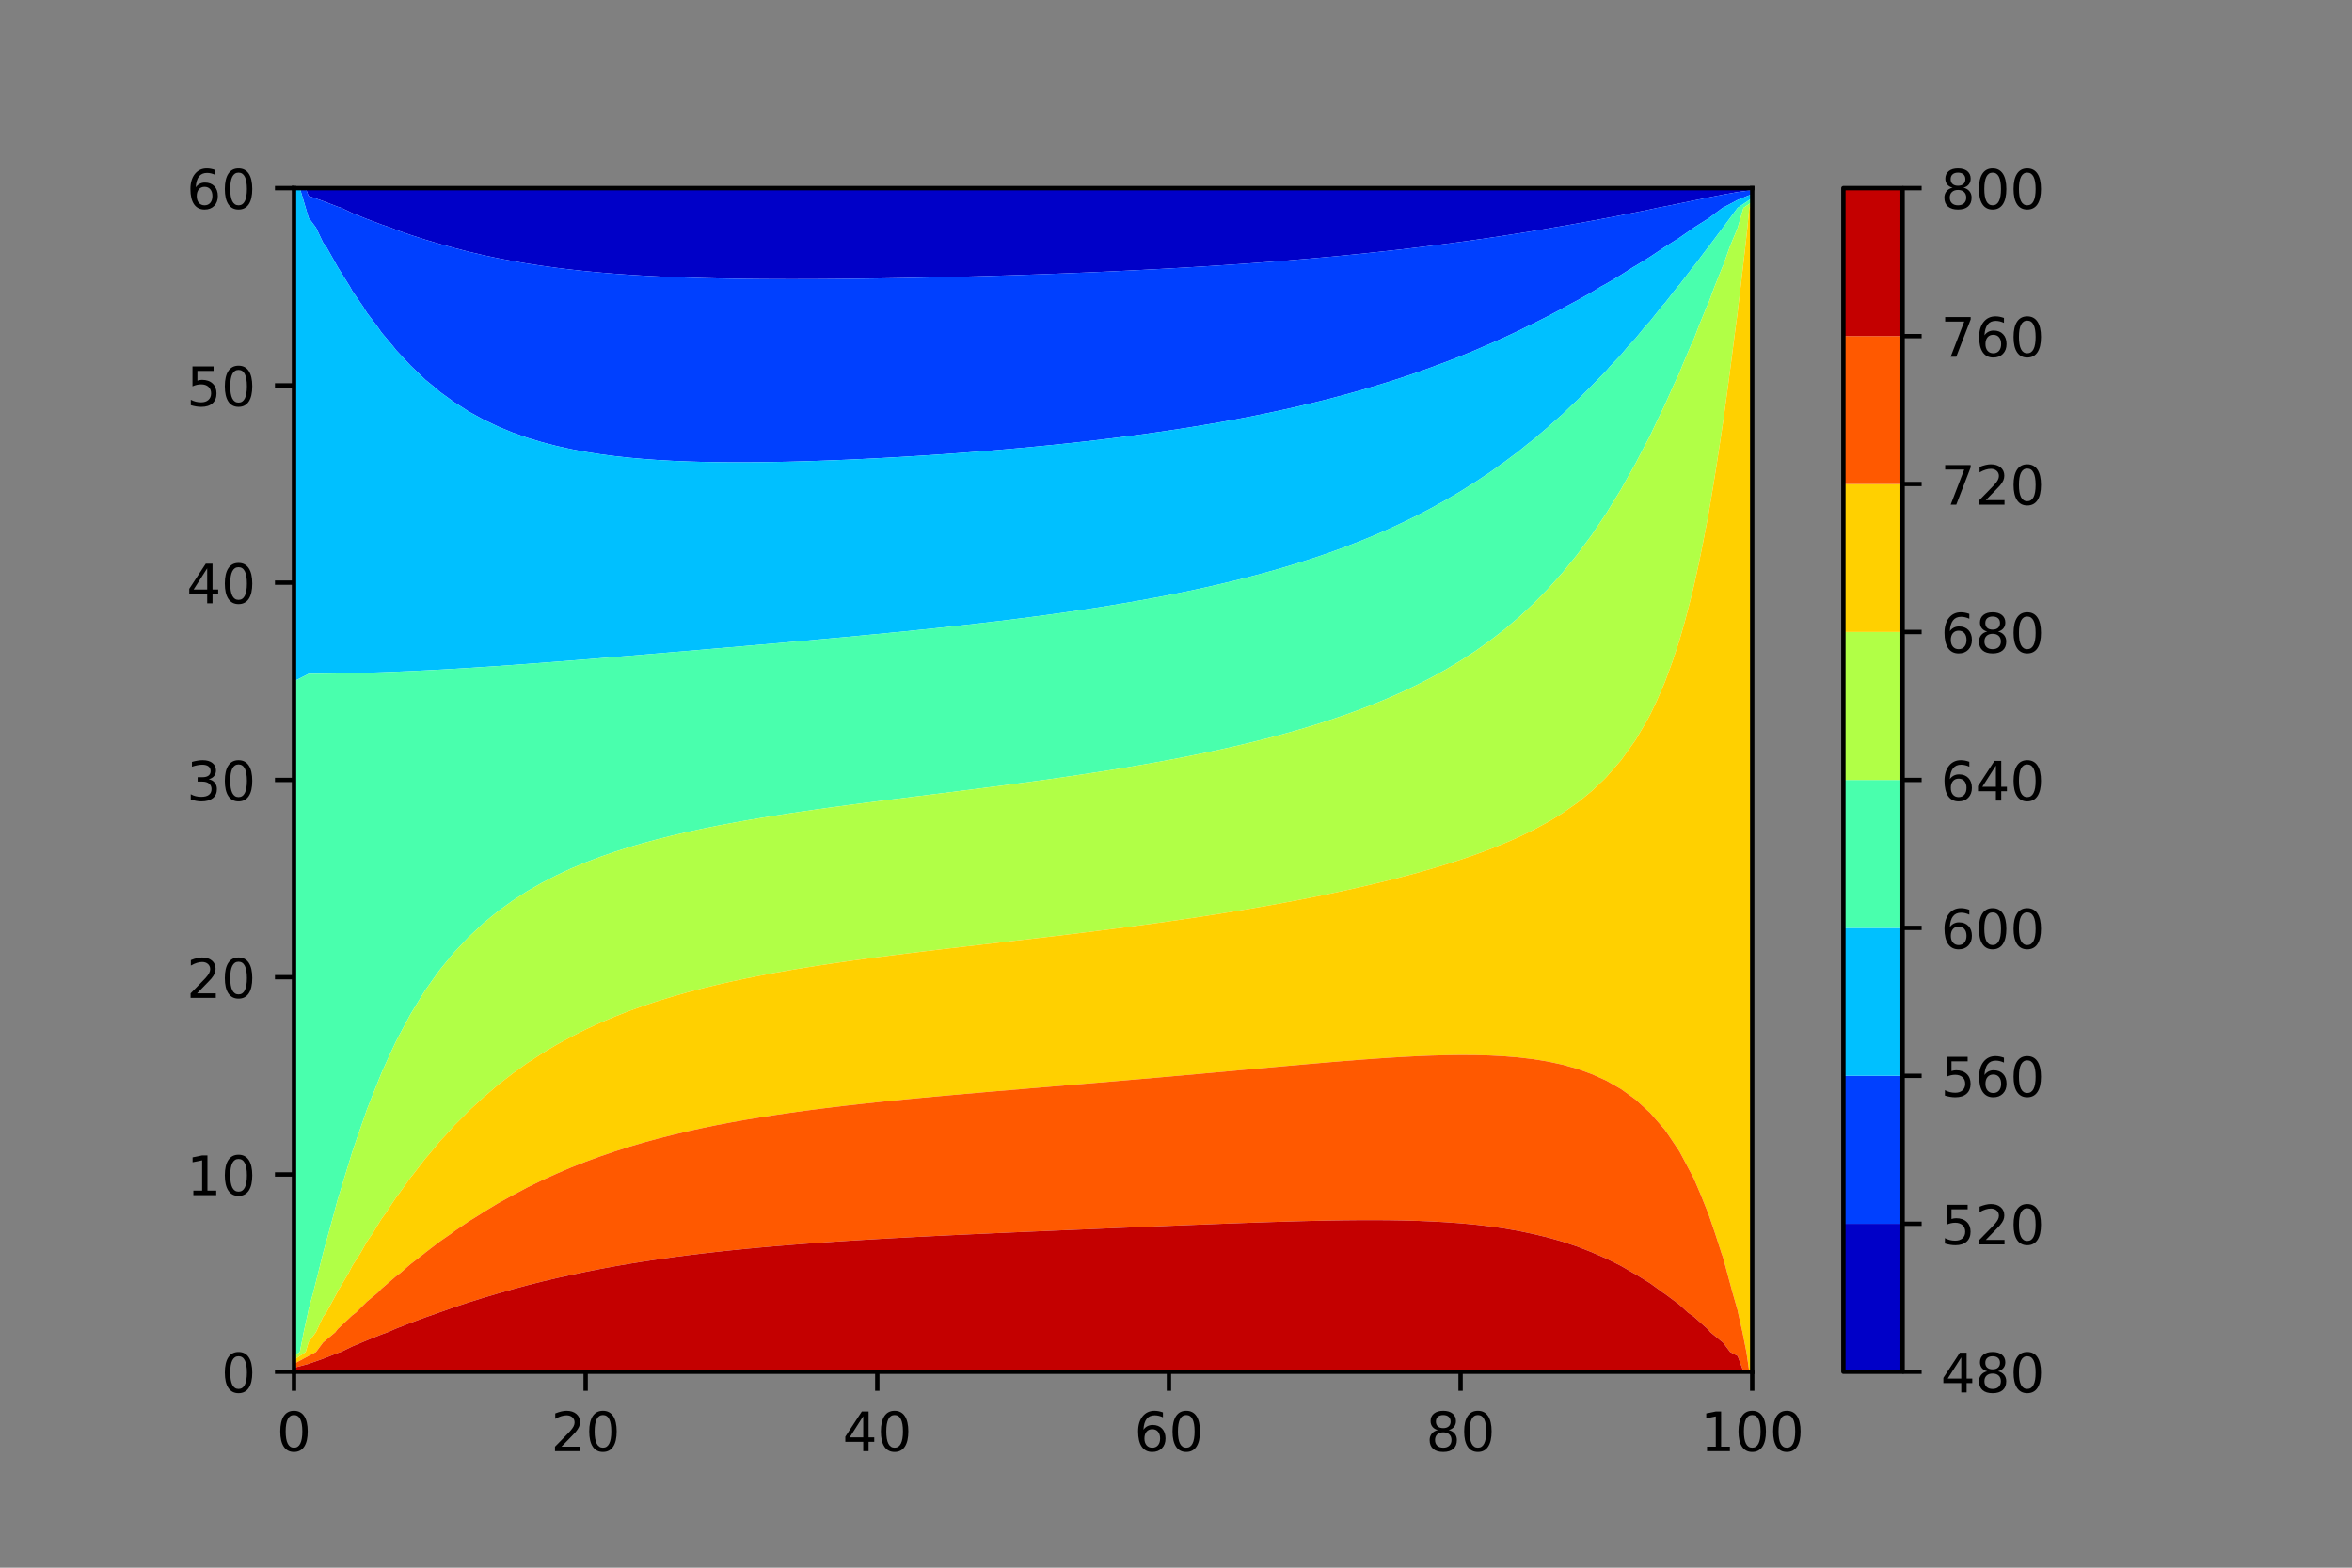 <?xml version="1.0" encoding="utf-8" standalone="no"?>
<!DOCTYPE svg PUBLIC "-//W3C//DTD SVG 1.1//EN"
  "http://www.w3.org/Graphics/SVG/1.1/DTD/svg11.dtd">
<!-- Created with matplotlib (https://matplotlib.org/) -->
<svg height="288pt" version="1.1" viewBox="0 0 432 288" width="432pt" xmlns="http://www.w3.org/2000/svg" xmlns:xlink="http://www.w3.org/1999/xlink">
 <rect x="0" y="0" width="432" height="288" fill="#808080" stroke="none"/>
 <defs>
  <style type="text/css">*{stroke-linecap:butt;stroke-linejoin:round;}</style>
 </defs>
 <g id="figure_1">
  <g id="patch_1">
   <path d="M 0 288 
L 432 288 
L 432 0 
L 0 0 
z
" style="fill:none;"/>
  </g>
  <g id="axes_1">
   <g id="patch_2">
    <path d="M 54 252 
L 321.84 252 
L 321.84 34.56 
L 54 34.56 
z
" style="fill:#ffffff;"/>
   </g>
   <g id="PathCollection_1">
    <path clip-path="url(#pd6672b7cba)" d="M 102.211 49.2 
L 104.89 49.528 
L 107.568 49.817 
L 110.246 50.069 
L 112.925 50.289 
L 115.603 50.48 
L 118.282 50.644 
L 120.96 50.784 
L 123.638 50.902 
L 126.317 51 
L 128.995 51.082 
L 131.674 51.147 
L 134.352 51.197 
L 137.03 51.235 
L 139.709 51.261 
L 142.387 51.277 
L 145.066 51.283 
L 147.744 51.28 
L 150.422 51.269 
L 153.101 51.251 
L 155.779 51.226 
L 158.458 51.194 
L 161.136 51.157 
L 163.814 51.113 
L 166.493 51.065 
L 169.171 51.011 
L 171.85 50.952 
L 174.528 50.889 
L 177.206 50.82 
L 179.885 50.747 
L 182.563 50.669 
L 185.242 50.586 
L 187.92 50.499 
L 190.598 50.406 
L 193.277 50.308 
L 195.955 50.205 
L 198.634 50.097 
L 201.312 49.983 
L 203.99 49.864 
L 206.669 49.738 
L 209.347 49.606 
L 212.026 49.468 
L 214.704 49.323 
L 217.382 49.171 
L 219.307 49.056 
L 220.061 49.012 
L 222.739 48.844 
L 225.418 48.669 
L 228.096 48.486 
L 230.774 48.294 
L 233.453 48.092 
L 236.131 47.881 
L 238.81 47.66 
L 241.488 47.429 
L 244.166 47.187 
L 246.845 46.933 
L 249.523 46.667 
L 252.202 46.389 
L 254.88 46.098 
L 257.558 45.794 
L 260.237 45.476 
L 260.586 45.432 
L 262.915 45.147 
L 265.594 44.803 
L 268.272 44.446 
L 270.95 44.074 
L 273.629 43.687 
L 276.307 43.284 
L 278.986 42.866 
L 281.664 42.432 
L 284.342 41.982 
L 285.303 41.808 
L 287.021 41.521 
L 289.699 41.049 
L 292.378 40.564 
L 295.056 40.064 
L 297.734 39.551 
L 300.413 39.023 
L 303.091 38.479 
L 304.396 38.184 
L 305.77 37.927 
L 308.448 37.381 
L 311.126 36.831 
L 313.805 36.284 
L 316.483 35.757 
L 319.162 35.284 
L 321.84 34.922 
L 321.84 34.56 
L 319.162 34.56 
L 316.483 34.56 
L 313.805 34.56 
L 311.126 34.56 
L 308.448 34.56 
L 305.77 34.56 
L 303.091 34.56 
L 300.413 34.56 
L 297.734 34.56 
L 295.056 34.56 
L 292.378 34.56 
L 289.699 34.56 
L 287.021 34.56 
L 284.342 34.56 
L 281.664 34.56 
L 278.986 34.56 
L 276.307 34.56 
L 273.629 34.56 
L 270.95 34.56 
L 268.272 34.56 
L 265.594 34.56 
L 262.915 34.56 
L 260.237 34.56 
L 257.558 34.56 
L 254.88 34.56 
L 252.202 34.56 
L 249.523 34.56 
L 246.845 34.56 
L 244.166 34.56 
L 241.488 34.56 
L 238.81 34.56 
L 236.131 34.56 
L 233.453 34.56 
L 230.774 34.56 
L 228.096 34.56 
L 225.418 34.56 
L 222.739 34.56 
L 220.061 34.56 
L 217.382 34.56 
L 214.704 34.56 
L 212.026 34.56 
L 209.347 34.56 
L 206.669 34.56 
L 203.99 34.56 
L 201.312 34.56 
L 198.634 34.56 
L 195.955 34.56 
L 193.277 34.56 
L 190.598 34.56 
L 187.92 34.56 
L 185.242 34.56 
L 182.563 34.56 
L 179.885 34.56 
L 177.206 34.56 
L 174.528 34.56 
L 171.85 34.56 
L 169.171 34.56 
L 166.493 34.56 
L 163.814 34.56 
L 161.136 34.56 
L 158.458 34.56 
L 155.779 34.56 
L 153.101 34.56 
L 150.422 34.56 
L 147.744 34.56 
L 145.066 34.56 
L 142.387 34.56 
L 139.709 34.56 
L 137.03 34.56 
L 134.352 34.56 
L 131.674 34.56 
L 128.995 34.56 
L 126.317 34.56 
L 123.638 34.56 
L 120.96 34.56 
L 118.282 34.56 
L 115.603 34.56 
L 112.925 34.56 
L 110.246 34.56 
L 107.568 34.56 
L 104.89 34.56 
L 102.211 34.56 
L 99.533 34.56 
L 96.854 34.56 
L 94.176 34.56 
L 91.498 34.56 
L 88.819 34.56 
L 86.141 34.56 
L 83.462 34.56 
L 80.784 34.56 
L 78.106 34.56 
L 75.427 34.56 
L 72.749 34.56 
L 70.07 34.56 
L 67.392 34.56 
L 64.714 34.56 
L 62.035 34.56 
L 59.357 34.56 
L 56.678 34.56 
L 56.143 34.56 
L 56.678 36.007 
L 59.357 36.944 
L 62.035 37.979 
L 62.676 38.184 
L 64.714 39.153 
L 67.392 40.236 
L 70.07 41.244 
L 71.734 41.808 
L 72.749 42.225 
L 75.427 43.167 
L 78.106 44.031 
L 80.784 44.828 
L 83.016 45.432 
L 83.462 45.566 
L 86.141 46.259 
L 88.819 46.887 
L 91.498 47.454 
L 94.176 47.964 
L 96.854 48.423 
L 99.533 48.833 
L 101.184 49.056 
z
" style="fill:#0000c8;"/>
   </g>
   <g id="PathCollection_2">
    <path clip-path="url(#pd6672b7cba)" d="M 102.211 81.923 
L 104.89 82.52 
L 107.568 83.024 
L 110.246 83.446 
L 112.925 83.798 
L 115.603 84.089 
L 118.282 84.326 
L 120.96 84.516 
L 123.638 84.664 
L 126.317 84.775 
L 128.995 84.854 
L 131.674 84.903 
L 134.352 84.927 
L 137.03 84.928 
L 139.709 84.907 
L 142.387 84.869 
L 145.066 84.813 
L 147.744 84.741 
L 150.422 84.655 
L 153.101 84.556 
L 155.779 84.445 
L 158.458 84.321 
L 161.136 84.187 
L 163.814 84.041 
L 166.493 83.885 
L 169.171 83.719 
L 171.85 83.542 
L 174.528 83.356 
L 177.206 83.158 
L 179.885 82.95 
L 182.563 82.732 
L 185.242 82.502 
L 187.92 82.261 
L 190.598 82.008 
L 193.277 81.742 
L 193.948 81.672 
L 195.955 81.463 
L 198.634 81.171 
L 201.312 80.865 
L 203.99 80.543 
L 206.669 80.206 
L 209.347 79.853 
L 212.026 79.482 
L 214.704 79.092 
L 217.382 78.683 
L 220.061 78.254 
L 221.275 78.048 
L 222.739 77.803 
L 225.418 77.33 
L 228.096 76.833 
L 230.774 76.31 
L 233.453 75.76 
L 236.131 75.181 
L 238.81 74.571 
L 239.418 74.424 
L 241.488 73.933 
L 244.166 73.262 
L 246.845 72.556 
L 249.523 71.811 
L 252.202 71.025 
L 252.92 70.8 
L 254.88 70.205 
L 257.558 69.344 
L 260.237 68.436 
L 262.915 67.477 
L 263.7 67.176 
L 265.594 66.48 
L 268.272 65.437 
L 270.95 64.334 
L 272.733 63.552 
L 273.629 63.18 
L 276.307 61.989 
L 278.986 60.731 
L 280.579 59.928 
L 281.664 59.42 
L 284.342 58.072 
L 287.021 56.644 
L 287.603 56.304 
L 289.699 55.193 
L 292.378 53.679 
L 294.003 52.68 
L 295.056 52.107 
L 297.734 50.514 
L 300.004 49.056 
L 300.413 48.831 
L 303.091 47.175 
L 305.695 45.432 
L 305.77 45.391 
L 308.448 43.693 
L 311.126 41.821 
L 311.14 41.808 
L 313.805 40.12 
L 316.4 38.184 
L 316.483 38.15 
L 319.162 36.733 
L 321.84 35.647 
L 321.84 34.922 
L 319.162 35.284 
L 316.483 35.757 
L 313.805 36.284 
L 311.126 36.831 
L 308.448 37.381 
L 305.77 37.927 
L 304.396 38.184 
L 303.091 38.479 
L 300.413 39.023 
L 297.734 39.551 
L 295.056 40.064 
L 292.378 40.564 
L 289.699 41.049 
L 287.021 41.521 
L 285.303 41.808 
L 284.342 41.982 
L 281.664 42.432 
L 278.986 42.866 
L 276.307 43.284 
L 273.629 43.687 
L 270.95 44.074 
L 268.272 44.446 
L 265.594 44.803 
L 262.915 45.147 
L 260.586 45.432 
L 260.237 45.476 
L 257.558 45.794 
L 254.88 46.098 
L 252.202 46.389 
L 249.523 46.667 
L 246.845 46.933 
L 244.166 47.187 
L 241.488 47.429 
L 238.81 47.66 
L 236.131 47.881 
L 233.453 48.092 
L 230.774 48.294 
L 228.096 48.486 
L 225.418 48.669 
L 222.739 48.844 
L 220.061 49.012 
L 219.307 49.056 
L 217.382 49.171 
L 214.704 49.323 
L 212.026 49.468 
L 209.347 49.606 
L 206.669 49.738 
L 203.99 49.864 
L 201.312 49.983 
L 198.634 50.097 
L 195.955 50.205 
L 193.277 50.308 
L 190.598 50.406 
L 187.92 50.499 
L 185.242 50.586 
L 182.563 50.669 
L 179.885 50.747 
L 177.206 50.82 
L 174.528 50.889 
L 171.85 50.952 
L 169.171 51.011 
L 166.493 51.065 
L 163.814 51.113 
L 161.136 51.157 
L 158.458 51.194 
L 155.779 51.226 
L 153.101 51.251 
L 150.422 51.269 
L 147.744 51.28 
L 145.066 51.283 
L 142.387 51.277 
L 139.709 51.261 
L 137.03 51.235 
L 134.352 51.197 
L 131.674 51.147 
L 128.995 51.082 
L 126.317 51 
L 123.638 50.902 
L 120.96 50.784 
L 118.282 50.644 
L 115.603 50.48 
L 112.925 50.289 
L 110.246 50.069 
L 107.568 49.817 
L 104.89 49.528 
L 102.211 49.2 
L 101.184 49.056 
L 99.533 48.833 
L 96.854 48.423 
L 94.176 47.964 
L 91.498 47.454 
L 88.819 46.887 
L 86.141 46.259 
L 83.462 45.566 
L 83.016 45.432 
L 80.784 44.828 
L 78.106 44.031 
L 75.427 43.167 
L 72.749 42.225 
L 71.734 41.808 
L 70.07 41.244 
L 67.392 40.236 
L 64.714 39.153 
L 62.676 38.184 
L 62.035 37.979 
L 59.357 36.944 
L 56.678 36.007 
L 56.143 34.56 
L 55.071 34.56 
L 56.146 38.184 
L 56.678 39.994 
L 58.037 41.808 
L 59.357 44.607 
L 59.988 45.432 
L 62.028 49.056 
L 62.035 49.072 
L 64.289 52.68 
L 64.714 53.469 
L 66.681 56.304 
L 67.392 57.464 
L 69.277 59.928 
L 70.07 61.076 
L 72.161 63.552 
L 72.749 64.307 
L 75.427 67.163 
L 75.441 67.176 
L 78.106 69.745 
L 79.407 70.8 
L 80.784 71.978 
L 83.462 73.917 
L 84.279 74.424 
L 86.141 75.625 
L 88.819 77.096 
L 90.845 78.048 
L 91.498 78.363 
L 94.176 79.475 
L 96.854 80.422 
L 99.533 81.229 
L 101.25 81.672 
z
" style="fill:#0040ff;"/>
   </g>
   <g id="PathCollection_3">
    <path clip-path="url(#pd6672b7cba)" d="M 54 248.376 
L 54 244.752 
L 54 241.128 
L 54 237.504 
L 54 233.88 
L 54 230.256 
L 54 226.632 
L 54 223.008 
L 54 219.384 
L 54 215.76 
L 54 212.136 
L 54 208.512 
L 54 204.888 
L 54 201.264 
L 54 197.64 
L 54 194.016 
L 54 190.392 
L 54 186.768 
L 54 183.144 
L 54 179.52 
L 54 175.896 
L 54 172.272 
L 54 168.648 
L 54 165.024 
L 54 161.4 
L 54 157.776 
L 54 154.152 
L 54 150.528 
L 54 146.904 
L 54 143.28 
L 54 139.656 
L 54 136.032 
L 54 132.408 
L 54 128.784 
L 54 125.16 
L 56.678 123.791 
L 59.357 123.766 
L 62.035 123.725 
L 64.714 123.668 
L 67.392 123.594 
L 70.07 123.506 
L 72.749 123.403 
L 75.427 123.287 
L 78.106 123.158 
L 80.784 123.016 
L 83.462 122.864 
L 86.141 122.701 
L 88.819 122.529 
L 91.498 122.349 
L 94.176 122.161 
L 96.854 121.966 
L 99.533 121.766 
L 102.211 121.561 
L 102.529 121.536 
L 104.89 121.352 
L 107.568 121.139 
L 110.246 120.922 
L 112.925 120.703 
L 115.603 120.481 
L 118.282 120.258 
L 120.96 120.033 
L 123.638 119.807 
L 126.317 119.58 
L 128.995 119.352 
L 131.674 119.123 
L 134.352 118.893 
L 137.03 118.662 
L 139.709 118.43 
L 142.387 118.196 
L 145.066 117.96 
L 145.606 117.912 
L 147.744 117.721 
L 150.422 117.48 
L 153.101 117.235 
L 155.779 116.988 
L 158.458 116.736 
L 161.136 116.48 
L 163.814 116.22 
L 166.493 115.953 
L 169.171 115.681 
L 171.85 115.402 
L 174.528 115.116 
L 177.206 114.822 
L 179.885 114.518 
L 181.852 114.288 
L 182.563 114.205 
L 185.242 113.879 
L 187.92 113.543 
L 190.598 113.194 
L 193.277 112.832 
L 195.955 112.456 
L 198.634 112.064 
L 201.312 111.655 
L 203.99 111.229 
L 206.669 110.783 
L 207.352 110.664 
L 209.347 110.316 
L 212.026 109.828 
L 214.704 109.316 
L 217.382 108.778 
L 220.061 108.214 
L 222.739 107.62 
L 225.22 107.04 
L 225.418 106.994 
L 228.096 106.337 
L 230.774 105.643 
L 233.453 104.911 
L 236.131 104.136 
L 238.481 103.416 
L 238.81 103.316 
L 241.488 102.453 
L 244.166 101.537 
L 246.845 100.564 
L 248.837 99.792 
L 249.523 99.53 
L 252.202 98.44 
L 254.88 97.277 
L 257.267 96.168 
L 257.558 96.035 
L 260.237 94.729 
L 262.915 93.329 
L 264.311 92.544 
L 265.594 91.842 
L 268.272 90.264 
L 270.385 88.92 
L 270.95 88.572 
L 273.629 86.793 
L 275.708 85.296 
L 276.307 84.881 
L 278.986 82.872 
L 280.452 81.672 
L 281.664 80.729 
L 284.342 78.451 
L 284.775 78.048 
L 287.021 76.071 
L 288.72 74.424 
L 289.699 73.537 
L 292.378 70.853 
L 292.425 70.8 
L 295.056 68.089 
L 295.844 67.176 
L 297.734 65.184 
L 299.1 63.552 
L 300.413 62.146 
L 302.218 59.928 
L 303.091 58.985 
L 305.22 56.304 
L 305.77 55.711 
L 308.128 52.68 
L 308.448 52.34 
L 310.96 49.056 
L 311.126 48.885 
L 313.732 45.432 
L 313.805 45.362 
L 316.46 41.808 
L 316.483 41.789 
L 319.158 38.184 
L 319.162 38.182 
L 321.84 36.372 
L 321.84 35.647 
L 319.162 36.733 
L 316.483 38.15 
L 316.4 38.184 
L 313.805 40.12 
L 311.14 41.808 
L 311.126 41.821 
L 308.448 43.693 
L 305.77 45.391 
L 305.695 45.432 
L 303.091 47.175 
L 300.413 48.831 
L 300.004 49.056 
L 297.734 50.514 
L 295.056 52.107 
L 294.003 52.68 
L 292.378 53.679 
L 289.699 55.193 
L 287.603 56.304 
L 287.021 56.644 
L 284.342 58.072 
L 281.664 59.42 
L 280.579 59.928 
L 278.986 60.731 
L 276.307 61.989 
L 273.629 63.18 
L 272.733 63.552 
L 270.95 64.334 
L 268.272 65.437 
L 265.594 66.48 
L 263.7 67.176 
L 262.915 67.477 
L 260.237 68.436 
L 257.558 69.344 
L 254.88 70.205 
L 252.92 70.8 
L 252.202 71.025 
L 249.523 71.811 
L 246.845 72.556 
L 244.166 73.262 
L 241.488 73.933 
L 239.418 74.424 
L 238.81 74.571 
L 236.131 75.181 
L 233.453 75.76 
L 230.774 76.31 
L 228.096 76.833 
L 225.418 77.33 
L 222.739 77.803 
L 221.275 78.048 
L 220.061 78.254 
L 217.382 78.683 
L 214.704 79.092 
L 212.026 79.482 
L 209.347 79.853 
L 206.669 80.206 
L 203.99 80.543 
L 201.312 80.865 
L 198.634 81.171 
L 195.955 81.463 
L 193.948 81.672 
L 193.277 81.742 
L 190.598 82.008 
L 187.92 82.261 
L 185.242 82.502 
L 182.563 82.732 
L 179.885 82.95 
L 177.206 83.158 
L 174.528 83.356 
L 171.85 83.542 
L 169.171 83.719 
L 166.493 83.885 
L 163.814 84.041 
L 161.136 84.187 
L 158.458 84.321 
L 155.779 84.445 
L 153.101 84.556 
L 150.422 84.655 
L 147.744 84.741 
L 145.066 84.813 
L 142.387 84.869 
L 139.709 84.907 
L 137.03 84.928 
L 134.352 84.927 
L 131.674 84.903 
L 128.995 84.854 
L 126.317 84.775 
L 123.638 84.664 
L 120.96 84.516 
L 118.282 84.326 
L 115.603 84.089 
L 112.925 83.798 
L 110.246 83.446 
L 107.568 83.024 
L 104.89 82.52 
L 102.211 81.923 
L 101.25 81.672 
L 99.533 81.229 
L 96.854 80.422 
L 94.176 79.475 
L 91.498 78.363 
L 90.845 78.048 
L 88.819 77.096 
L 86.141 75.625 
L 84.279 74.424 
L 83.462 73.917 
L 80.784 71.978 
L 79.407 70.8 
L 78.106 69.745 
L 75.441 67.176 
L 75.427 67.163 
L 72.749 64.307 
L 72.161 63.552 
L 70.07 61.076 
L 69.277 59.928 
L 67.392 57.464 
L 66.681 56.304 
L 64.714 53.469 
L 64.289 52.68 
L 62.035 49.072 
L 62.028 49.056 
L 59.988 45.432 
L 59.357 44.607 
L 58.037 41.808 
L 56.678 39.994 
L 56.146 38.184 
L 55.071 34.56 
L 54 34.56 
L 54 38.184 
L 54 41.808 
L 54 45.432 
L 54 49.056 
L 54 52.68 
L 54 56.304 
L 54 59.928 
L 54 63.552 
L 54 67.176 
L 54 70.8 
L 54 74.424 
L 54 78.048 
L 54 81.672 
L 54 85.296 
L 54 88.92 
L 54 92.544 
L 54 96.168 
L 54 99.792 
L 54 103.416 
L 54 107.04 
L 54 110.664 
L 54 114.288 
L 54 117.912 
L 54 121.536 
L 54 125.16 
L 54 128.784 
L 54 132.408 
L 54 136.032 
L 54 139.656 
L 54 143.28 
L 54 146.904 
L 54 150.528 
L 54 154.152 
L 54 157.776 
L 54 161.4 
L 54 165.024 
L 54 168.648 
L 54 172.272 
L 54 175.896 
L 54 179.52 
L 54 183.144 
L 54 186.768 
L 54 190.392 
L 54 194.016 
L 54 197.64 
L 54 201.264 
L 54 204.888 
L 54 208.512 
L 54 212.136 
L 54 215.76 
L 54 219.384 
L 54 223.008 
L 54 226.632 
L 54 230.256 
L 54 233.88 
L 54 237.504 
L 54 241.128 
L 54 244.752 
L 54 248.376 
z
" style="fill:#00c0ff;"/>
   </g>
   <g id="PathCollection_4">
    <path clip-path="url(#pd6672b7cba)" d="M 55.072 248.376 
L 55.777 244.752 
L 56.575 241.128 
L 56.678 240.559 
L 57.523 237.504 
L 58.433 233.88 
L 59.336 230.256 
L 59.357 230.16 
L 60.33 226.632 
L 61.318 223.008 
L 62.035 220.337 
L 62.342 219.384 
L 63.436 215.76 
L 64.552 212.136 
L 64.714 211.59 
L 65.766 208.512 
L 67.031 204.888 
L 67.392 203.838 
L 68.405 201.264 
L 69.864 197.64 
L 70.07 197.122 
L 71.476 194.016 
L 72.749 191.288 
L 73.223 190.392 
L 75.16 186.768 
L 75.427 186.275 
L 77.342 183.144 
L 78.106 181.924 
L 79.809 179.52 
L 80.784 178.17 
L 82.645 175.896 
L 83.462 174.913 
L 85.957 172.272 
L 86.141 172.08 
L 88.819 169.577 
L 89.947 168.648 
L 91.498 167.381 
L 94.176 165.448 
L 94.829 165.024 
L 96.854 163.716 
L 99.533 162.18 
L 101.046 161.4 
L 102.211 160.802 
L 104.89 159.553 
L 107.568 158.433 
L 109.296 157.776 
L 110.246 157.415 
L 112.925 156.479 
L 115.603 155.626 
L 118.282 154.846 
L 120.874 154.152 
L 120.96 154.129 
L 123.638 153.456 
L 126.317 152.833 
L 128.995 152.254 
L 131.674 151.712 
L 134.352 151.204 
L 137.03 150.725 
L 138.189 150.528 
L 139.709 150.269 
L 142.387 149.833 
L 145.066 149.418 
L 147.744 149.02 
L 150.422 148.637 
L 153.101 148.266 
L 155.779 147.907 
L 158.458 147.556 
L 161.136 147.212 
L 163.569 146.904 
L 163.814 146.873 
L 166.493 146.535 
L 169.171 146.2 
L 171.85 145.866 
L 174.528 145.531 
L 177.206 145.195 
L 179.885 144.856 
L 182.563 144.513 
L 185.242 144.165 
L 187.92 143.81 
L 190.598 143.447 
L 191.802 143.28 
L 193.277 143.074 
L 195.955 142.69 
L 198.634 142.295 
L 201.312 141.887 
L 203.99 141.466 
L 206.669 141.029 
L 209.347 140.576 
L 212.026 140.104 
L 214.47 139.656 
L 214.704 139.613 
L 217.382 139.099 
L 220.061 138.563 
L 222.739 138.001 
L 225.418 137.413 
L 228.096 136.796 
L 230.774 136.146 
L 231.222 136.032 
L 233.453 135.462 
L 236.131 134.741 
L 238.81 133.978 
L 241.488 133.171 
L 243.872 132.408 
L 244.166 132.313 
L 246.845 131.405 
L 249.523 130.437 
L 252.202 129.402 
L 253.7 128.784 
L 254.88 128.296 
L 257.558 127.113 
L 260.237 125.837 
L 261.56 125.16 
L 262.915 124.465 
L 265.594 122.984 
L 267.999 121.536 
L 268.272 121.372 
L 270.95 119.635 
L 273.369 117.912 
L 273.629 117.727 
L 276.307 115.663 
L 277.928 114.288 
L 278.986 113.393 
L 281.664 110.899 
L 281.894 110.664 
L 284.342 108.179 
L 285.357 107.04 
L 287.021 105.183 
L 288.45 103.416 
L 289.699 101.884 
L 291.238 99.792 
L 292.378 98.259 
L 293.776 96.168 
L 295.056 94.28 
L 296.112 92.544 
L 297.734 89.916 
L 298.284 88.92 
L 300.321 85.296 
L 300.413 85.14 
L 302.211 81.672 
L 303.091 80.022 
L 304.017 78.048 
L 305.765 74.424 
L 305.77 74.415 
L 307.39 70.8 
L 308.448 68.539 
L 308.992 67.176 
L 310.531 63.552 
L 311.126 62.27 
L 312.022 59.928 
L 313.506 56.304 
L 313.805 55.678 
L 314.91 52.68 
L 316.372 49.056 
L 316.483 48.844 
L 317.691 45.432 
L 319.162 41.879 
L 319.178 41.808 
L 320.232 38.184 
L 321.84 37.097 
L 321.84 36.372 
L 319.162 38.182 
L 319.158 38.184 
L 316.483 41.789 
L 316.46 41.808 
L 313.805 45.362 
L 313.732 45.432 
L 311.126 48.885 
L 310.96 49.056 
L 308.448 52.34 
L 308.128 52.68 
L 305.77 55.711 
L 305.22 56.304 
L 303.091 58.985 
L 302.218 59.928 
L 300.413 62.146 
L 299.1 63.552 
L 297.734 65.184 
L 295.844 67.176 
L 295.056 68.089 
L 292.425 70.8 
L 292.378 70.853 
L 289.699 73.537 
L 288.72 74.424 
L 287.021 76.071 
L 284.775 78.048 
L 284.342 78.451 
L 281.664 80.729 
L 280.452 81.672 
L 278.986 82.872 
L 276.307 84.881 
L 275.708 85.296 
L 273.629 86.793 
L 270.95 88.572 
L 270.385 88.92 
L 268.272 90.264 
L 265.594 91.842 
L 264.311 92.544 
L 262.915 93.329 
L 260.237 94.729 
L 257.558 96.035 
L 257.267 96.168 
L 254.88 97.277 
L 252.202 98.44 
L 249.523 99.53 
L 248.837 99.792 
L 246.845 100.564 
L 244.166 101.537 
L 241.488 102.453 
L 238.81 103.316 
L 238.481 103.416 
L 236.131 104.136 
L 233.453 104.911 
L 230.774 105.643 
L 228.096 106.337 
L 225.418 106.994 
L 225.22 107.04 
L 222.739 107.62 
L 220.061 108.214 
L 217.382 108.778 
L 214.704 109.316 
L 212.026 109.828 
L 209.347 110.316 
L 207.352 110.664 
L 206.669 110.783 
L 203.99 111.229 
L 201.312 111.655 
L 198.634 112.064 
L 195.955 112.456 
L 193.277 112.832 
L 190.598 113.194 
L 187.92 113.543 
L 185.242 113.879 
L 182.563 114.205 
L 181.852 114.288 
L 179.885 114.518 
L 177.206 114.822 
L 174.528 115.116 
L 171.85 115.402 
L 169.171 115.681 
L 166.493 115.953 
L 163.814 116.22 
L 161.136 116.48 
L 158.458 116.736 
L 155.779 116.988 
L 153.101 117.235 
L 150.422 117.48 
L 147.744 117.721 
L 145.606 117.912 
L 145.066 117.96 
L 142.387 118.196 
L 139.709 118.43 
L 137.03 118.662 
L 134.352 118.893 
L 131.674 119.123 
L 128.995 119.352 
L 126.317 119.58 
L 123.638 119.807 
L 120.96 120.033 
L 118.282 120.258 
L 115.603 120.481 
L 112.925 120.703 
L 110.246 120.922 
L 107.568 121.139 
L 104.89 121.352 
L 102.529 121.536 
L 102.211 121.561 
L 99.533 121.766 
L 96.854 121.966 
L 94.176 122.161 
L 91.498 122.349 
L 88.819 122.529 
L 86.141 122.701 
L 83.462 122.864 
L 80.784 123.016 
L 78.106 123.158 
L 75.427 123.287 
L 72.749 123.403 
L 70.07 123.506 
L 67.392 123.594 
L 64.714 123.668 
L 62.035 123.725 
L 59.357 123.766 
L 56.678 123.791 
L 54 125.16 
L 54 128.784 
L 54 132.408 
L 54 136.032 
L 54 139.656 
L 54 143.28 
L 54 146.904 
L 54 150.528 
L 54 154.152 
L 54 157.776 
L 54 161.4 
L 54 165.024 
L 54 168.648 
L 54 172.272 
L 54 175.896 
L 54 179.52 
L 54 183.144 
L 54 186.768 
L 54 190.392 
L 54 194.016 
L 54 197.64 
L 54 201.264 
L 54 204.888 
L 54 208.512 
L 54 212.136 
L 54 215.76 
L 54 219.384 
L 54 223.008 
L 54 226.632 
L 54 230.256 
L 54 233.88 
L 54 237.504 
L 54 241.128 
L 54 244.752 
L 54 248.376 
L 54 249.101 
z
" style="fill:#49ffad;"/>
   </g>
   <g id="PathCollection_5">
    <path clip-path="url(#pd6672b7cba)" d="M 56.145 248.376 
L 56.678 246.555 
L 58.02 244.752 
L 59.357 241.885 
L 59.926 241.128 
L 61.906 237.504 
L 62.035 237.213 
L 64.026 233.88 
L 64.714 232.526 
L 66.182 230.256 
L 67.392 228.109 
L 68.412 226.632 
L 70.07 223.933 
L 70.75 223.008 
L 72.749 219.997 
L 73.227 219.384 
L 75.427 216.306 
L 75.879 215.76 
L 78.106 212.864 
L 78.747 212.136 
L 80.784 209.674 
L 81.879 208.512 
L 83.462 206.736 
L 85.328 204.888 
L 86.141 204.044 
L 88.819 201.573 
L 89.193 201.264 
L 91.498 199.279 
L 93.632 197.64 
L 94.176 197.207 
L 96.854 195.286 
L 98.825 194.016 
L 99.533 193.546 
L 102.211 191.934 
L 104.89 190.479 
L 105.066 190.392 
L 107.568 189.12 
L 110.246 187.885 
L 112.906 186.768 
L 112.925 186.76 
L 115.603 185.705 
L 118.282 184.742 
L 120.96 183.858 
L 123.312 183.144 
L 123.638 183.043 
L 126.317 182.278 
L 128.995 181.572 
L 131.674 180.918 
L 134.352 180.311 
L 137.03 179.745 
L 138.166 179.52 
L 139.709 179.211 
L 142.387 178.707 
L 145.066 178.234 
L 147.744 177.788 
L 150.422 177.365 
L 153.101 176.962 
L 155.779 176.578 
L 158.458 176.21 
L 160.827 175.896 
L 161.136 175.855 
L 163.814 175.508 
L 166.493 175.172 
L 169.171 174.844 
L 171.85 174.522 
L 174.528 174.206 
L 177.206 173.894 
L 179.885 173.583 
L 182.563 173.274 
L 185.242 172.965 
L 187.92 172.655 
L 190.598 172.342 
L 191.195 172.272 
L 193.277 172.025 
L 195.955 171.703 
L 198.634 171.376 
L 201.312 171.043 
L 203.99 170.703 
L 206.669 170.356 
L 209.347 170 
L 212.026 169.634 
L 214.704 169.259 
L 217.382 168.873 
L 218.9 168.648 
L 220.061 168.474 
L 222.739 168.062 
L 225.418 167.636 
L 228.096 167.197 
L 230.774 166.742 
L 233.453 166.271 
L 236.131 165.783 
L 238.81 165.277 
L 240.108 165.024 
L 241.488 164.751 
L 244.166 164.203 
L 246.845 163.632 
L 249.523 163.037 
L 252.202 162.415 
L 254.88 161.764 
L 256.32 161.4 
L 257.558 161.08 
L 260.237 160.359 
L 262.915 159.598 
L 265.594 158.791 
L 268.272 157.931 
L 268.734 157.776 
L 270.95 157.009 
L 273.629 156.015 
L 276.307 154.936 
L 278.111 154.152 
L 278.986 153.756 
L 281.664 152.453 
L 284.342 150.999 
L 285.14 150.528 
L 287.021 149.359 
L 289.699 147.484 
L 290.448 146.904 
L 292.378 145.313 
L 294.533 143.28 
L 295.056 142.752 
L 297.734 139.683 
L 297.755 139.656 
L 300.352 136.032 
L 300.413 135.941 
L 302.491 132.408 
L 303.091 131.289 
L 304.293 128.784 
L 305.77 125.356 
L 305.846 125.16 
L 307.183 121.536 
L 308.375 117.912 
L 308.448 117.683 
L 309.427 114.288 
L 310.381 110.664 
L 311.126 107.619 
L 311.255 107.04 
L 312.048 103.416 
L 312.786 99.792 
L 313.479 96.168 
L 313.805 94.435 
L 314.126 92.544 
L 314.733 88.92 
L 315.312 85.296 
L 315.868 81.672 
L 316.405 78.048 
L 316.483 77.549 
L 316.914 74.424 
L 317.404 70.8 
L 317.883 67.176 
L 318.352 63.552 
L 318.816 59.928 
L 319.162 57.342 
L 319.275 56.304 
L 319.711 52.68 
L 320.139 49.056 
L 320.556 45.432 
L 320.953 41.808 
L 321.304 38.184 
L 321.84 37.822 
L 321.84 37.097 
L 320.232 38.184 
L 319.178 41.808 
L 319.162 41.879 
L 317.691 45.432 
L 316.483 48.844 
L 316.372 49.056 
L 314.91 52.68 
L 313.805 55.678 
L 313.506 56.304 
L 312.022 59.928 
L 311.126 62.27 
L 310.531 63.552 
L 308.992 67.176 
L 308.448 68.539 
L 307.39 70.8 
L 305.77 74.415 
L 305.765 74.424 
L 304.017 78.048 
L 303.091 80.022 
L 302.211 81.672 
L 300.413 85.14 
L 300.321 85.296 
L 298.284 88.92 
L 297.734 89.916 
L 296.112 92.544 
L 295.056 94.28 
L 293.776 96.168 
L 292.378 98.259 
L 291.238 99.792 
L 289.699 101.884 
L 288.45 103.416 
L 287.021 105.183 
L 285.357 107.04 
L 284.342 108.179 
L 281.894 110.664 
L 281.664 110.899 
L 278.986 113.393 
L 277.928 114.288 
L 276.307 115.663 
L 273.629 117.727 
L 273.369 117.912 
L 270.95 119.635 
L 268.272 121.372 
L 267.999 121.536 
L 265.594 122.984 
L 262.915 124.465 
L 261.56 125.16 
L 260.237 125.837 
L 257.558 127.113 
L 254.88 128.296 
L 253.7 128.784 
L 252.202 129.402 
L 249.523 130.437 
L 246.845 131.405 
L 244.166 132.313 
L 243.872 132.408 
L 241.488 133.171 
L 238.81 133.978 
L 236.131 134.741 
L 233.453 135.462 
L 231.222 136.032 
L 230.774 136.146 
L 228.096 136.796 
L 225.418 137.413 
L 222.739 138.001 
L 220.061 138.563 
L 217.382 139.099 
L 214.704 139.613 
L 214.47 139.656 
L 212.026 140.104 
L 209.347 140.576 
L 206.669 141.029 
L 203.99 141.466 
L 201.312 141.887 
L 198.634 142.295 
L 195.955 142.69 
L 193.277 143.074 
L 191.802 143.28 
L 190.598 143.447 
L 187.92 143.81 
L 185.242 144.165 
L 182.563 144.513 
L 179.885 144.856 
L 177.206 145.195 
L 174.528 145.531 
L 171.85 145.866 
L 169.171 146.2 
L 166.493 146.535 
L 163.814 146.873 
L 163.569 146.904 
L 161.136 147.212 
L 158.458 147.556 
L 155.779 147.907 
L 153.101 148.266 
L 150.422 148.637 
L 147.744 149.02 
L 145.066 149.418 
L 142.387 149.833 
L 139.709 150.269 
L 138.189 150.528 
L 137.03 150.725 
L 134.352 151.204 
L 131.674 151.712 
L 128.995 152.254 
L 126.317 152.833 
L 123.638 153.456 
L 120.96 154.129 
L 120.874 154.152 
L 118.282 154.846 
L 115.603 155.626 
L 112.925 156.479 
L 110.246 157.415 
L 109.296 157.776 
L 107.568 158.433 
L 104.89 159.553 
L 102.211 160.802 
L 101.046 161.4 
L 99.533 162.18 
L 96.854 163.716 
L 94.829 165.024 
L 94.176 165.448 
L 91.498 167.381 
L 89.947 168.648 
L 88.819 169.577 
L 86.141 172.08 
L 85.957 172.272 
L 83.462 174.913 
L 82.645 175.896 
L 80.784 178.17 
L 79.809 179.52 
L 78.106 181.924 
L 77.342 183.144 
L 75.427 186.275 
L 75.16 186.768 
L 73.223 190.392 
L 72.749 191.288 
L 71.476 194.016 
L 70.07 197.122 
L 69.864 197.64 
L 68.405 201.264 
L 67.392 203.838 
L 67.031 204.888 
L 65.766 208.512 
L 64.714 211.59 
L 64.552 212.136 
L 63.436 215.76 
L 62.342 219.384 
L 62.035 220.337 
L 61.318 223.008 
L 60.33 226.632 
L 59.357 230.16 
L 59.336 230.256 
L 58.433 233.88 
L 57.523 237.504 
L 56.678 240.559 
L 56.575 241.128 
L 55.777 244.752 
L 55.072 248.376 
L 54 249.101 
L 54 249.826 
z
" style="fill:#b1ff46;"/>
   </g>
   <g id="PathCollection_6">
    <path clip-path="url(#pd6672b7cba)" d="M 56.678 249.103 
L 58.043 248.376 
L 59.357 246.61 
L 61.584 244.752 
L 62.035 244.152 
L 64.714 241.632 
L 65.381 241.128 
L 67.392 239.123 
L 69.346 237.504 
L 70.07 236.76 
L 72.749 234.455 
L 73.52 233.88 
L 75.427 232.213 
L 77.964 230.256 
L 78.106 230.131 
L 80.784 228.077 
L 82.874 226.632 
L 83.462 226.181 
L 86.141 224.355 
L 88.312 223.008 
L 88.819 222.667 
L 91.498 221.048 
L 94.176 219.564 
L 94.535 219.384 
L 96.854 218.144 
L 99.533 216.834 
L 101.921 215.76 
L 102.211 215.623 
L 104.89 214.471 
L 107.568 213.412 
L 110.246 212.435 
L 111.14 212.136 
L 112.925 211.517 
L 115.603 210.662 
L 118.282 209.873 
L 120.96 209.143 
L 123.462 208.512 
L 123.638 208.466 
L 126.317 207.828 
L 128.995 207.236 
L 131.674 206.686 
L 134.352 206.175 
L 137.03 205.698 
L 139.709 205.253 
L 142.053 204.888 
L 142.387 204.835 
L 145.066 204.439 
L 147.744 204.067 
L 150.422 203.717 
L 153.101 203.385 
L 155.779 203.071 
L 158.458 202.771 
L 161.136 202.485 
L 163.814 202.211 
L 166.493 201.947 
L 169.171 201.691 
L 171.85 201.444 
L 173.847 201.264 
L 174.528 201.202 
L 177.206 200.965 
L 179.885 200.731 
L 182.563 200.502 
L 185.242 200.275 
L 187.92 200.05 
L 190.598 199.826 
L 193.277 199.602 
L 195.955 199.379 
L 198.634 199.154 
L 201.312 198.929 
L 203.99 198.703 
L 206.669 198.474 
L 209.347 198.244 
L 212.026 198.012 
L 214.704 197.777 
L 216.261 197.64 
L 217.382 197.54 
L 220.061 197.301 
L 222.739 197.059 
L 225.418 196.817 
L 228.096 196.573 
L 230.774 196.329 
L 233.453 196.086 
L 236.131 195.845 
L 238.81 195.606 
L 241.488 195.371 
L 244.166 195.143 
L 246.845 194.922 
L 249.523 194.711 
L 252.202 194.514 
L 254.88 194.332 
L 257.558 194.17 
L 260.237 194.032 
L 260.643 194.016 
L 262.915 193.922 
L 265.594 193.846 
L 268.272 193.811 
L 270.95 193.826 
L 273.629 193.9 
L 275.8 194.016 
L 276.307 194.043 
L 278.986 194.265 
L 281.664 194.585 
L 284.342 195.021 
L 287.021 195.6 
L 289.699 196.353 
L 292.378 197.326 
L 293.078 197.64 
L 295.056 198.532 
L 297.734 200.064 
L 299.398 201.264 
L 300.413 202.003 
L 303.091 204.456 
L 303.474 204.888 
L 305.77 207.541 
L 306.444 208.512 
L 308.448 211.497 
L 308.795 212.136 
L 310.718 215.76 
L 311.126 216.534 
L 312.34 219.384 
L 313.797 223.008 
L 313.805 223.026 
L 315.034 226.632 
L 316.208 230.256 
L 316.483 231.022 
L 317.252 233.88 
L 318.236 237.504 
L 319.162 240.729 
L 319.236 241.128 
L 320.054 244.752 
L 320.766 248.376 
L 321.304 252 
L 321.84 252 
L 321.84 248.376 
L 321.84 244.752 
L 321.84 241.128 
L 321.84 237.504 
L 321.84 233.88 
L 321.84 230.256 
L 321.84 226.632 
L 321.84 223.008 
L 321.84 219.384 
L 321.84 215.76 
L 321.84 212.136 
L 321.84 208.512 
L 321.84 204.888 
L 321.84 201.264 
L 321.84 197.64 
L 321.84 194.016 
L 321.84 190.392 
L 321.84 186.768 
L 321.84 183.144 
L 321.84 179.52 
L 321.84 175.896 
L 321.84 172.272 
L 321.84 168.648 
L 321.84 165.024 
L 321.84 161.4 
L 321.84 157.776 
L 321.84 154.152 
L 321.84 150.528 
L 321.84 146.904 
L 321.84 143.28 
L 321.84 139.656 
L 321.84 136.032 
L 321.84 132.408 
L 321.84 128.784 
L 321.84 125.16 
L 321.84 121.536 
L 321.84 117.912 
L 321.84 114.288 
L 321.84 110.664 
L 321.84 107.04 
L 321.84 103.416 
L 321.84 99.792 
L 321.84 96.168 
L 321.84 92.544 
L 321.84 88.92 
L 321.84 85.296 
L 321.84 81.672 
L 321.84 78.048 
L 321.84 74.424 
L 321.84 70.8 
L 321.84 67.176 
L 321.84 63.552 
L 321.84 59.928 
L 321.84 56.304 
L 321.84 52.68 
L 321.84 49.056 
L 321.84 45.432 
L 321.84 41.808 
L 321.84 38.184 
L 321.84 37.822 
L 321.304 38.184 
L 320.953 41.808 
L 320.556 45.432 
L 320.139 49.056 
L 319.711 52.68 
L 319.275 56.304 
L 319.162 57.342 
L 318.816 59.928 
L 318.352 63.552 
L 317.883 67.176 
L 317.404 70.8 
L 316.914 74.424 
L 316.483 77.549 
L 316.405 78.048 
L 315.868 81.672 
L 315.312 85.296 
L 314.733 88.92 
L 314.126 92.544 
L 313.805 94.435 
L 313.479 96.168 
L 312.786 99.792 
L 312.048 103.416 
L 311.255 107.04 
L 311.126 107.619 
L 310.381 110.664 
L 309.427 114.288 
L 308.448 117.683 
L 308.375 117.912 
L 307.183 121.536 
L 305.846 125.16 
L 305.77 125.356 
L 304.293 128.784 
L 303.091 131.289 
L 302.491 132.408 
L 300.413 135.941 
L 300.352 136.032 
L 297.755 139.656 
L 297.734 139.683 
L 295.056 142.752 
L 294.533 143.28 
L 292.378 145.313 
L 290.448 146.904 
L 289.699 147.484 
L 287.021 149.359 
L 285.14 150.528 
L 284.342 150.999 
L 281.664 152.453 
L 278.986 153.756 
L 278.111 154.152 
L 276.307 154.936 
L 273.629 156.015 
L 270.95 157.009 
L 268.734 157.776 
L 268.272 157.931 
L 265.594 158.791 
L 262.915 159.598 
L 260.237 160.359 
L 257.558 161.08 
L 256.32 161.4 
L 254.88 161.764 
L 252.202 162.415 
L 249.523 163.037 
L 246.845 163.632 
L 244.166 164.203 
L 241.488 164.751 
L 240.108 165.024 
L 238.81 165.277 
L 236.131 165.783 
L 233.453 166.271 
L 230.774 166.742 
L 228.096 167.197 
L 225.418 167.636 
L 222.739 168.062 
L 220.061 168.474 
L 218.9 168.648 
L 217.382 168.873 
L 214.704 169.259 
L 212.026 169.634 
L 209.347 170 
L 206.669 170.356 
L 203.99 170.703 
L 201.312 171.043 
L 198.634 171.376 
L 195.955 171.703 
L 193.277 172.025 
L 191.195 172.272 
L 190.598 172.342 
L 187.92 172.655 
L 185.242 172.965 
L 182.563 173.274 
L 179.885 173.583 
L 177.206 173.894 
L 174.528 174.206 
L 171.85 174.522 
L 169.171 174.844 
L 166.493 175.172 
L 163.814 175.508 
L 161.136 175.855 
L 160.827 175.896 
L 158.458 176.21 
L 155.779 176.578 
L 153.101 176.962 
L 150.422 177.365 
L 147.744 177.788 
L 145.066 178.234 
L 142.387 178.707 
L 139.709 179.211 
L 138.166 179.52 
L 137.03 179.745 
L 134.352 180.311 
L 131.674 180.918 
L 128.995 181.572 
L 126.317 182.278 
L 123.638 183.043 
L 123.312 183.144 
L 120.96 183.858 
L 118.282 184.742 
L 115.603 185.705 
L 112.925 186.76 
L 112.906 186.768 
L 110.246 187.885 
L 107.568 189.12 
L 105.066 190.392 
L 104.89 190.479 
L 102.211 191.934 
L 99.533 193.546 
L 98.825 194.016 
L 96.854 195.286 
L 94.176 197.207 
L 93.632 197.64 
L 91.498 199.279 
L 89.193 201.264 
L 88.819 201.573 
L 86.141 204.044 
L 85.328 204.888 
L 83.462 206.736 
L 81.879 208.512 
L 80.784 209.674 
L 78.747 212.136 
L 78.106 212.864 
L 75.879 215.76 
L 75.427 216.306 
L 73.227 219.384 
L 72.749 219.997 
L 70.75 223.008 
L 70.07 223.933 
L 68.412 226.632 
L 67.392 228.109 
L 66.182 230.256 
L 64.714 232.526 
L 64.026 233.88 
L 62.035 237.213 
L 61.906 237.504 
L 59.926 241.128 
L 59.357 241.885 
L 58.02 244.752 
L 56.678 246.555 
L 56.145 248.376 
L 54 249.826 
L 54 250.55 
z
" style="fill:#ffd000;"/>
   </g>
   <g id="PathCollection_7">
    <path clip-path="url(#pd6672b7cba)" d="M 56.678 250.552 
L 59.357 249.61 
L 62.035 248.56 
L 62.604 248.376 
L 64.714 247.353 
L 67.392 246.225 
L 70.07 245.153 
L 71.191 244.752 
L 72.749 244.068 
L 75.427 243.017 
L 78.106 242.023 
L 80.645 241.128 
L 80.784 241.072 
L 83.462 240.128 
L 86.141 239.24 
L 88.819 238.401 
L 91.498 237.608 
L 91.886 237.504 
L 94.176 236.841 
L 96.854 236.118 
L 99.533 235.441 
L 102.211 234.805 
L 104.89 234.21 
L 106.491 233.88 
L 107.568 233.648 
L 110.246 233.117 
L 112.925 232.622 
L 115.603 232.161 
L 118.282 231.731 
L 120.96 231.329 
L 123.638 230.955 
L 126.317 230.606 
L 128.995 230.28 
L 129.207 230.256 
L 131.674 229.973 
L 134.352 229.686 
L 137.03 229.419 
L 139.709 229.168 
L 142.387 228.934 
L 145.066 228.714 
L 147.744 228.507 
L 150.422 228.312 
L 153.101 228.128 
L 155.779 227.953 
L 158.458 227.788 
L 161.136 227.63 
L 163.814 227.479 
L 166.493 227.335 
L 169.171 227.196 
L 171.85 227.062 
L 174.528 226.932 
L 177.206 226.805 
L 179.885 226.682 
L 180.999 226.632 
L 182.563 226.561 
L 185.242 226.442 
L 187.92 226.325 
L 190.598 226.21 
L 193.277 226.095 
L 195.955 225.982 
L 198.634 225.869 
L 201.312 225.757 
L 203.99 225.646 
L 206.669 225.535 
L 209.347 225.425 
L 212.026 225.315 
L 214.704 225.206 
L 217.382 225.098 
L 220.061 224.992 
L 222.739 224.888 
L 225.418 224.786 
L 228.096 224.688 
L 230.774 224.593 
L 233.453 224.504 
L 236.131 224.421 
L 238.81 224.345 
L 241.488 224.279 
L 244.166 224.225 
L 246.845 224.183 
L 249.523 224.158 
L 252.202 224.152 
L 254.88 224.167 
L 257.558 224.209 
L 260.237 224.281 
L 262.915 224.389 
L 265.594 224.537 
L 268.272 224.732 
L 270.95 224.981 
L 273.629 225.293 
L 276.307 225.677 
L 278.986 226.143 
L 281.319 226.632 
L 281.664 226.702 
L 284.342 227.347 
L 287.021 228.108 
L 289.699 229.001 
L 292.378 230.05 
L 292.82 230.256 
L 295.056 231.216 
L 297.734 232.553 
L 299.998 233.88 
L 300.413 234.096 
L 303.091 235.752 
L 305.495 237.504 
L 305.77 237.673 
L 308.448 239.668 
L 310.034 241.128 
L 311.126 241.902 
L 313.805 244.295 
L 314.16 244.752 
L 316.483 246.651 
L 317.782 248.376 
L 319.162 249.108 
L 320.233 252 
L 321.304 252 
L 320.766 248.376 
L 320.054 244.752 
L 319.236 241.128 
L 319.162 240.729 
L 318.236 237.504 
L 317.252 233.88 
L 316.483 231.022 
L 316.208 230.256 
L 315.034 226.632 
L 313.805 223.026 
L 313.797 223.008 
L 312.34 219.384 
L 311.126 216.534 
L 310.718 215.76 
L 308.795 212.136 
L 308.448 211.497 
L 306.444 208.512 
L 305.77 207.541 
L 303.474 204.888 
L 303.091 204.456 
L 300.413 202.003 
L 299.398 201.264 
L 297.734 200.064 
L 295.056 198.532 
L 293.078 197.64 
L 292.378 197.326 
L 289.699 196.353 
L 287.021 195.6 
L 284.342 195.021 
L 281.664 194.585 
L 278.986 194.265 
L 276.307 194.043 
L 275.8 194.016 
L 273.629 193.9 
L 270.95 193.826 
L 268.272 193.811 
L 265.594 193.846 
L 262.915 193.922 
L 260.643 194.016 
L 260.237 194.032 
L 257.558 194.17 
L 254.88 194.332 
L 252.202 194.514 
L 249.523 194.711 
L 246.845 194.922 
L 244.166 195.143 
L 241.488 195.371 
L 238.81 195.606 
L 236.131 195.845 
L 233.453 196.086 
L 230.774 196.329 
L 228.096 196.573 
L 225.418 196.817 
L 222.739 197.059 
L 220.061 197.301 
L 217.382 197.54 
L 216.261 197.64 
L 214.704 197.777 
L 212.026 198.012 
L 209.347 198.244 
L 206.669 198.474 
L 203.99 198.703 
L 201.312 198.929 
L 198.634 199.154 
L 195.955 199.379 
L 193.277 199.602 
L 190.598 199.826 
L 187.92 200.05 
L 185.242 200.275 
L 182.563 200.502 
L 179.885 200.731 
L 177.206 200.965 
L 174.528 201.202 
L 173.847 201.264 
L 171.85 201.444 
L 169.171 201.691 
L 166.493 201.947 
L 163.814 202.211 
L 161.136 202.485 
L 158.458 202.771 
L 155.779 203.071 
L 153.101 203.385 
L 150.422 203.717 
L 147.744 204.067 
L 145.066 204.439 
L 142.387 204.835 
L 142.053 204.888 
L 139.709 205.253 
L 137.03 205.698 
L 134.352 206.175 
L 131.674 206.686 
L 128.995 207.236 
L 126.317 207.828 
L 123.638 208.466 
L 123.462 208.512 
L 120.96 209.143 
L 118.282 209.873 
L 115.603 210.662 
L 112.925 211.517 
L 111.14 212.136 
L 110.246 212.435 
L 107.568 213.412 
L 104.89 214.471 
L 102.211 215.623 
L 101.921 215.76 
L 99.533 216.834 
L 96.854 218.144 
L 94.535 219.384 
L 94.176 219.564 
L 91.498 221.048 
L 88.819 222.667 
L 88.312 223.008 
L 86.141 224.355 
L 83.462 226.181 
L 82.874 226.632 
L 80.784 228.077 
L 78.106 230.131 
L 77.964 230.256 
L 75.427 232.213 
L 73.52 233.88 
L 72.749 234.455 
L 70.07 236.76 
L 69.346 237.504 
L 67.392 239.123 
L 65.381 241.128 
L 64.714 241.632 
L 62.035 244.152 
L 61.584 244.752 
L 59.357 246.61 
L 58.043 248.376 
L 56.678 249.103 
L 54 250.55 
L 54 251.275 
z
" style="fill:#ff5900;"/>
   </g>
   <g id="PathCollection_8">
    <path clip-path="url(#pd6672b7cba)" d="M 56.678 252 
L 59.357 252 
L 62.035 252 
L 64.714 252 
L 67.392 252 
L 70.07 252 
L 72.749 252 
L 75.427 252 
L 78.106 252 
L 80.784 252 
L 83.462 252 
L 86.141 252 
L 88.819 252 
L 91.498 252 
L 94.176 252 
L 96.854 252 
L 99.533 252 
L 102.211 252 
L 104.89 252 
L 107.568 252 
L 110.246 252 
L 112.925 252 
L 115.603 252 
L 118.282 252 
L 120.96 252 
L 123.638 252 
L 126.317 252 
L 128.995 252 
L 131.674 252 
L 134.352 252 
L 137.03 252 
L 139.709 252 
L 142.387 252 
L 145.066 252 
L 147.744 252 
L 150.422 252 
L 153.101 252 
L 155.779 252 
L 158.458 252 
L 161.136 252 
L 163.814 252 
L 166.493 252 
L 169.171 252 
L 171.85 252 
L 174.528 252 
L 177.206 252 
L 179.885 252 
L 182.563 252 
L 185.242 252 
L 187.92 252 
L 190.598 252 
L 193.277 252 
L 195.955 252 
L 198.634 252 
L 201.312 252 
L 203.99 252 
L 206.669 252 
L 209.347 252 
L 212.026 252 
L 214.704 252 
L 217.382 252 
L 220.061 252 
L 222.739 252 
L 225.418 252 
L 228.096 252 
L 230.774 252 
L 233.453 252 
L 236.131 252 
L 238.81 252 
L 241.488 252 
L 244.166 252 
L 246.845 252 
L 249.523 252 
L 252.202 252 
L 254.88 252 
L 257.558 252 
L 260.237 252 
L 262.915 252 
L 265.594 252 
L 268.272 252 
L 270.95 252 
L 273.629 252 
L 276.307 252 
L 278.986 252 
L 281.664 252 
L 284.342 252 
L 287.021 252 
L 289.699 252 
L 292.378 252 
L 295.056 252 
L 297.734 252 
L 300.413 252 
L 303.091 252 
L 305.77 252 
L 308.448 252 
L 311.126 252 
L 313.805 252 
L 316.483 252 
L 319.162 252 
L 320.233 252 
L 319.162 249.108 
L 317.782 248.376 
L 316.483 246.651 
L 314.16 244.752 
L 313.805 244.295 
L 311.126 241.902 
L 310.034 241.128 
L 308.448 239.668 
L 305.77 237.673 
L 305.495 237.504 
L 303.091 235.752 
L 300.413 234.096 
L 299.998 233.88 
L 297.734 232.553 
L 295.056 231.216 
L 292.82 230.256 
L 292.378 230.05 
L 289.699 229.001 
L 287.021 228.108 
L 284.342 227.347 
L 281.664 226.702 
L 281.319 226.632 
L 278.986 226.143 
L 276.307 225.677 
L 273.629 225.293 
L 270.95 224.981 
L 268.272 224.732 
L 265.594 224.537 
L 262.915 224.389 
L 260.237 224.281 
L 257.558 224.209 
L 254.88 224.167 
L 252.202 224.152 
L 249.523 224.158 
L 246.845 224.183 
L 244.166 224.225 
L 241.488 224.279 
L 238.81 224.345 
L 236.131 224.421 
L 233.453 224.504 
L 230.774 224.593 
L 228.096 224.688 
L 225.418 224.786 
L 222.739 224.888 
L 220.061 224.992 
L 217.382 225.098 
L 214.704 225.206 
L 212.026 225.315 
L 209.347 225.425 
L 206.669 225.535 
L 203.99 225.646 
L 201.312 225.757 
L 198.634 225.869 
L 195.955 225.982 
L 193.277 226.095 
L 190.598 226.21 
L 187.92 226.325 
L 185.242 226.442 
L 182.563 226.561 
L 180.999 226.632 
L 179.885 226.682 
L 177.206 226.805 
L 174.528 226.932 
L 171.85 227.062 
L 169.171 227.196 
L 166.493 227.335 
L 163.814 227.479 
L 161.136 227.63 
L 158.458 227.788 
L 155.779 227.953 
L 153.101 228.128 
L 150.422 228.312 
L 147.744 228.507 
L 145.066 228.714 
L 142.387 228.934 
L 139.709 229.168 
L 137.03 229.419 
L 134.352 229.686 
L 131.674 229.973 
L 129.207 230.256 
L 128.995 230.28 
L 126.317 230.606 
L 123.638 230.955 
L 120.96 231.329 
L 118.282 231.731 
L 115.603 232.161 
L 112.925 232.622 
L 110.246 233.117 
L 107.568 233.648 
L 106.491 233.88 
L 104.89 234.21 
L 102.211 234.805 
L 99.533 235.441 
L 96.854 236.118 
L 94.176 236.841 
L 91.886 237.504 
L 91.498 237.608 
L 88.819 238.401 
L 86.141 239.24 
L 83.462 240.128 
L 80.784 241.072 
L 80.645 241.128 
L 78.106 242.023 
L 75.427 243.017 
L 72.749 244.068 
L 71.191 244.752 
L 70.07 245.153 
L 67.392 246.225 
L 64.714 247.353 
L 62.604 248.376 
L 62.035 248.56 
L 59.357 249.61 
L 56.678 250.552 
L 54 251.275 
L 54 252 
z
" style="fill:#c40000;"/>
   </g>
   <g id="matplotlib.axis_1">
    <g id="xtick_1">
     <g id="line2d_1">
      <defs>
       <path d="M 0 0 
L 0 3.5 
" id="mb0aa79714f" style="stroke:#000000;stroke-width:0.8;"/>
      </defs>
      <g>
       <use style="stroke:#000000;stroke-width:0.8;" x="54" xlink:href="#mb0aa79714f" y="252"/>
      </g>
     </g>
     <g id="text_1">
      <!-- 0 -->
      <g transform="translate(50.819 266.598)scale(0.1 -0.1)">
       <defs>
        <path d="M 31.781 66.406 
Q 24.172 66.406 20.328 58.906 
Q 16.5 51.422 16.5 36.375 
Q 16.5 21.391 20.328 13.891 
Q 24.172 6.391 31.781 6.391 
Q 39.453 6.391 43.281 13.891 
Q 47.125 21.391 47.125 36.375 
Q 47.125 51.422 43.281 58.906 
Q 39.453 66.406 31.781 66.406 
z
M 31.781 74.219 
Q 44.047 74.219 50.516 64.516 
Q 56.984 54.828 56.984 36.375 
Q 56.984 17.969 50.516 8.266 
Q 44.047 -1.422 31.781 -1.422 
Q 19.531 -1.422 13.062 8.266 
Q 6.594 17.969 6.594 36.375 
Q 6.594 54.828 13.062 64.516 
Q 19.531 74.219 31.781 74.219 
z
" id="DejaVuSans-48"/>
       </defs>
       <use xlink:href="#DejaVuSans-48"/>
      </g>
     </g>
    </g>
    <g id="xtick_2">
     <g id="line2d_2">
      <g>
       <use style="stroke:#000000;stroke-width:0.8;" x="107.568" xlink:href="#mb0aa79714f" y="252"/>
      </g>
     </g>
     <g id="text_2">
      <!-- 20 -->
      <g transform="translate(101.206 266.598)scale(0.1 -0.1)">
       <defs>
        <path d="M 19.188 8.297 
L 53.609 8.297 
L 53.609 0 
L 7.328 0 
L 7.328 8.297 
Q 12.938 14.109 22.625 23.891 
Q 32.328 33.688 34.812 36.531 
Q 39.547 41.844 41.422 45.531 
Q 43.312 49.219 43.312 52.781 
Q 43.312 58.594 39.234 62.25 
Q 35.156 65.922 28.609 65.922 
Q 23.969 65.922 18.812 64.312 
Q 13.672 62.703 7.812 59.422 
L 7.812 69.391 
Q 13.766 71.781 18.938 73 
Q 24.125 74.219 28.422 74.219 
Q 39.75 74.219 46.484 68.547 
Q 53.219 62.891 53.219 53.422 
Q 53.219 48.922 51.531 44.891 
Q 49.859 40.875 45.406 35.406 
Q 44.188 33.984 37.641 27.219 
Q 31.109 20.453 19.188 8.297 
z
" id="DejaVuSans-50"/>
       </defs>
       <use xlink:href="#DejaVuSans-50"/>
       <use x="63.623" xlink:href="#DejaVuSans-48"/>
      </g>
     </g>
    </g>
    <g id="xtick_3">
     <g id="line2d_3">
      <g>
       <use style="stroke:#000000;stroke-width:0.8;" x="161.136" xlink:href="#mb0aa79714f" y="252"/>
      </g>
     </g>
     <g id="text_3">
      <!-- 40 -->
      <g transform="translate(154.774 266.598)scale(0.1 -0.1)">
       <defs>
        <path d="M 37.797 64.312 
L 12.891 25.391 
L 37.797 25.391 
z
M 35.203 72.906 
L 47.609 72.906 
L 47.609 25.391 
L 58.016 25.391 
L 58.016 17.188 
L 47.609 17.188 
L 47.609 0 
L 37.797 0 
L 37.797 17.188 
L 4.891 17.188 
L 4.891 26.703 
z
" id="DejaVuSans-52"/>
       </defs>
       <use xlink:href="#DejaVuSans-52"/>
       <use x="63.623" xlink:href="#DejaVuSans-48"/>
      </g>
     </g>
    </g>
    <g id="xtick_4">
     <g id="line2d_4">
      <g>
       <use style="stroke:#000000;stroke-width:0.8;" x="214.704" xlink:href="#mb0aa79714f" y="252"/>
      </g>
     </g>
     <g id="text_4">
      <!-- 60 -->
      <g transform="translate(208.341 266.598)scale(0.1 -0.1)">
       <defs>
        <path d="M 33.016 40.375 
Q 26.375 40.375 22.484 35.828 
Q 18.609 31.297 18.609 23.391 
Q 18.609 15.531 22.484 10.953 
Q 26.375 6.391 33.016 6.391 
Q 39.656 6.391 43.531 10.953 
Q 47.406 15.531 47.406 23.391 
Q 47.406 31.297 43.531 35.828 
Q 39.656 40.375 33.016 40.375 
z
M 52.594 71.297 
L 52.594 62.312 
Q 48.875 64.062 45.094 64.984 
Q 41.312 65.922 37.594 65.922 
Q 27.828 65.922 22.672 59.328 
Q 17.531 52.734 16.797 39.406 
Q 19.672 43.656 24.016 45.922 
Q 28.375 48.188 33.594 48.188 
Q 44.578 48.188 50.953 41.516 
Q 57.328 34.859 57.328 23.391 
Q 57.328 12.156 50.688 5.359 
Q 44.047 -1.422 33.016 -1.422 
Q 20.359 -1.422 13.672 8.266 
Q 6.984 17.969 6.984 36.375 
Q 6.984 53.656 15.188 63.938 
Q 23.391 74.219 37.203 74.219 
Q 40.922 74.219 44.703 73.484 
Q 48.484 72.75 52.594 71.297 
z
" id="DejaVuSans-54"/>
       </defs>
       <use xlink:href="#DejaVuSans-54"/>
       <use x="63.623" xlink:href="#DejaVuSans-48"/>
      </g>
     </g>
    </g>
    <g id="xtick_5">
     <g id="line2d_5">
      <g>
       <use style="stroke:#000000;stroke-width:0.8;" x="268.272" xlink:href="#mb0aa79714f" y="252"/>
      </g>
     </g>
     <g id="text_5">
      <!-- 80 -->
      <g transform="translate(261.909 266.598)scale(0.1 -0.1)">
       <defs>
        <path d="M 31.781 34.625 
Q 24.75 34.625 20.719 30.859 
Q 16.703 27.094 16.703 20.516 
Q 16.703 13.922 20.719 10.156 
Q 24.75 6.391 31.781 6.391 
Q 38.812 6.391 42.859 10.172 
Q 46.922 13.969 46.922 20.516 
Q 46.922 27.094 42.891 30.859 
Q 38.875 34.625 31.781 34.625 
z
M 21.922 38.812 
Q 15.578 40.375 12.031 44.719 
Q 8.5 49.078 8.5 55.328 
Q 8.5 64.062 14.719 69.141 
Q 20.953 74.219 31.781 74.219 
Q 42.672 74.219 48.875 69.141 
Q 55.078 64.062 55.078 55.328 
Q 55.078 49.078 51.531 44.719 
Q 48 40.375 41.703 38.812 
Q 48.828 37.156 52.797 32.312 
Q 56.781 27.484 56.781 20.516 
Q 56.781 9.906 50.312 4.234 
Q 43.844 -1.422 31.781 -1.422 
Q 19.734 -1.422 13.25 4.234 
Q 6.781 9.906 6.781 20.516 
Q 6.781 27.484 10.781 32.312 
Q 14.797 37.156 21.922 38.812 
z
M 18.312 54.391 
Q 18.312 48.734 21.844 45.562 
Q 25.391 42.391 31.781 42.391 
Q 38.141 42.391 41.719 45.562 
Q 45.312 48.734 45.312 54.391 
Q 45.312 60.062 41.719 63.234 
Q 38.141 66.406 31.781 66.406 
Q 25.391 66.406 21.844 63.234 
Q 18.312 60.062 18.312 54.391 
z
" id="DejaVuSans-56"/>
       </defs>
       <use xlink:href="#DejaVuSans-56"/>
       <use x="63.623" xlink:href="#DejaVuSans-48"/>
      </g>
     </g>
    </g>
    <g id="xtick_6">
     <g id="line2d_6">
      <g>
       <use style="stroke:#000000;stroke-width:0.8;" x="321.84" xlink:href="#mb0aa79714f" y="252"/>
      </g>
     </g>
     <g id="text_6">
      <!-- 100 -->
      <g transform="translate(312.296 266.598)scale(0.1 -0.1)">
       <defs>
        <path d="M 12.406 8.297 
L 28.516 8.297 
L 28.516 63.922 
L 10.984 60.406 
L 10.984 69.391 
L 28.422 72.906 
L 38.281 72.906 
L 38.281 8.297 
L 54.391 8.297 
L 54.391 0 
L 12.406 0 
z
" id="DejaVuSans-49"/>
       </defs>
       <use xlink:href="#DejaVuSans-49"/>
       <use x="63.623" xlink:href="#DejaVuSans-48"/>
       <use x="127.246" xlink:href="#DejaVuSans-48"/>
      </g>
     </g>
    </g>
   </g>
   <g id="matplotlib.axis_2">
    <g id="ytick_1">
     <g id="line2d_7">
      <defs>
       <path d="M 0 0 
L -3.5 0 
" id="m49d8e8c669" style="stroke:#000000;stroke-width:0.8;"/>
      </defs>
      <g>
       <use style="stroke:#000000;stroke-width:0.8;" x="54" xlink:href="#m49d8e8c669" y="252"/>
      </g>
     </g>
     <g id="text_7">
      <!-- 0 -->
      <g transform="translate(40.638 255.799)scale(0.1 -0.1)">
       <use xlink:href="#DejaVuSans-48"/>
      </g>
     </g>
    </g>
    <g id="ytick_2">
     <g id="line2d_8">
      <g>
       <use style="stroke:#000000;stroke-width:0.8;" x="54" xlink:href="#m49d8e8c669" y="215.76"/>
      </g>
     </g>
     <g id="text_8">
      <!-- 10 -->
      <g transform="translate(34.275 219.559)scale(0.1 -0.1)">
       <use xlink:href="#DejaVuSans-49"/>
       <use x="63.623" xlink:href="#DejaVuSans-48"/>
      </g>
     </g>
    </g>
    <g id="ytick_3">
     <g id="line2d_9">
      <g>
       <use style="stroke:#000000;stroke-width:0.8;" x="54" xlink:href="#m49d8e8c669" y="179.52"/>
      </g>
     </g>
     <g id="text_9">
      <!-- 20 -->
      <g transform="translate(34.275 183.319)scale(0.1 -0.1)">
       <use xlink:href="#DejaVuSans-50"/>
       <use x="63.623" xlink:href="#DejaVuSans-48"/>
      </g>
     </g>
    </g>
    <g id="ytick_4">
     <g id="line2d_10">
      <g>
       <use style="stroke:#000000;stroke-width:0.8;" x="54" xlink:href="#m49d8e8c669" y="143.28"/>
      </g>
     </g>
     <g id="text_10">
      <!-- 30 -->
      <g transform="translate(34.275 147.079)scale(0.1 -0.1)">
       <defs>
        <path d="M 40.578 39.312 
Q 47.656 37.797 51.625 33 
Q 55.609 28.219 55.609 21.188 
Q 55.609 10.406 48.188 4.484 
Q 40.766 -1.422 27.094 -1.422 
Q 22.516 -1.422 17.656 -0.516 
Q 12.797 0.391 7.625 2.203 
L 7.625 11.719 
Q 11.719 9.328 16.594 8.109 
Q 21.484 6.891 26.812 6.891 
Q 36.078 6.891 40.938 10.547 
Q 45.797 14.203 45.797 21.188 
Q 45.797 27.641 41.281 31.266 
Q 36.766 34.906 28.719 34.906 
L 20.219 34.906 
L 20.219 43.016 
L 29.109 43.016 
Q 36.375 43.016 40.234 45.922 
Q 44.094 48.828 44.094 54.297 
Q 44.094 59.906 40.109 62.906 
Q 36.141 65.922 28.719 65.922 
Q 24.656 65.922 20.016 65.031 
Q 15.375 64.156 9.812 62.312 
L 9.812 71.094 
Q 15.438 72.656 20.344 73.438 
Q 25.25 74.219 29.594 74.219 
Q 40.828 74.219 47.359 69.109 
Q 53.906 64.016 53.906 55.328 
Q 53.906 49.266 50.438 45.094 
Q 46.969 40.922 40.578 39.312 
z
" id="DejaVuSans-51"/>
       </defs>
       <use xlink:href="#DejaVuSans-51"/>
       <use x="63.623" xlink:href="#DejaVuSans-48"/>
      </g>
     </g>
    </g>
    <g id="ytick_5">
     <g id="line2d_11">
      <g>
       <use style="stroke:#000000;stroke-width:0.8;" x="54" xlink:href="#m49d8e8c669" y="107.04"/>
      </g>
     </g>
     <g id="text_11">
      <!-- 40 -->
      <g transform="translate(34.275 110.839)scale(0.1 -0.1)">
       <use xlink:href="#DejaVuSans-52"/>
       <use x="63.623" xlink:href="#DejaVuSans-48"/>
      </g>
     </g>
    </g>
    <g id="ytick_6">
     <g id="line2d_12">
      <g>
       <use style="stroke:#000000;stroke-width:0.8;" x="54" xlink:href="#m49d8e8c669" y="70.8"/>
      </g>
     </g>
     <g id="text_12">
      <!-- 50 -->
      <g transform="translate(34.275 74.599)scale(0.1 -0.1)">
       <defs>
        <path d="M 10.797 72.906 
L 49.516 72.906 
L 49.516 64.594 
L 19.828 64.594 
L 19.828 46.734 
Q 21.969 47.469 24.109 47.828 
Q 26.266 48.188 28.422 48.188 
Q 40.625 48.188 47.75 41.5 
Q 54.891 34.812 54.891 23.391 
Q 54.891 11.625 47.562 5.094 
Q 40.234 -1.422 26.906 -1.422 
Q 22.312 -1.422 17.547 -0.641 
Q 12.797 0.141 7.719 1.703 
L 7.719 11.625 
Q 12.109 9.234 16.797 8.062 
Q 21.484 6.891 26.703 6.891 
Q 35.156 6.891 40.078 11.328 
Q 45.016 15.766 45.016 23.391 
Q 45.016 31 40.078 35.438 
Q 35.156 39.891 26.703 39.891 
Q 22.75 39.891 18.812 39.016 
Q 14.891 38.141 10.797 36.281 
z
" id="DejaVuSans-53"/>
       </defs>
       <use xlink:href="#DejaVuSans-53"/>
       <use x="63.623" xlink:href="#DejaVuSans-48"/>
      </g>
     </g>
    </g>
    <g id="ytick_7">
     <g id="line2d_13">
      <g>
       <use style="stroke:#000000;stroke-width:0.8;" x="54" xlink:href="#m49d8e8c669" y="34.56"/>
      </g>
     </g>
     <g id="text_13">
      <!-- 60 -->
      <g transform="translate(34.275 38.359)scale(0.1 -0.1)">
       <use xlink:href="#DejaVuSans-54"/>
       <use x="63.623" xlink:href="#DejaVuSans-48"/>
      </g>
     </g>
    </g>
   </g>
   <g id="patch_3">
    <path d="M 54 252 
L 54 34.56 
" style="fill:none;stroke:#000000;stroke-linecap:square;stroke-linejoin:miter;stroke-width:0.8;"/>
   </g>
   <g id="patch_4">
    <path d="M 321.84 252 
L 321.84 34.56 
" style="fill:none;stroke:#000000;stroke-linecap:square;stroke-linejoin:miter;stroke-width:0.8;"/>
   </g>
   <g id="patch_5">
    <path d="M 54 252 
L 321.84 252 
" style="fill:none;stroke:#000000;stroke-linecap:square;stroke-linejoin:miter;stroke-width:0.8;"/>
   </g>
   <g id="patch_6">
    <path d="M 54 34.56 
L 321.84 34.56 
" style="fill:none;stroke:#000000;stroke-linecap:square;stroke-linejoin:miter;stroke-width:0.8;"/>
   </g>
  </g>
  <g id="axes_2">
   <g id="patch_7">
    <path clip-path="url(#p782f274436)" d="M 338.58 252 
L 338.58 224.82 
L 338.58 61.74 
L 338.58 34.56 
L 349.452 34.56 
L 349.452 61.74 
L 349.452 224.82 
L 349.452 252 
z
" style="fill:#ffffff;stroke:#ffffff;stroke-linejoin:miter;stroke-width:0.01;"/>
   </g>
   <g id="QuadMesh_1">
    <path clip-path="url(#p782f274436)" d="M 338.58 252 
L 349.452 252 
L 349.452 224.82 
L 338.58 224.82 
L 338.58 252 
" style="fill:#0000c8;"/>
    <path clip-path="url(#p782f274436)" d="M 338.58 224.82 
L 349.452 224.82 
L 349.452 197.64 
L 338.58 197.64 
L 338.58 224.82 
" style="fill:#0040ff;"/>
    <path clip-path="url(#p782f274436)" d="M 338.58 197.64 
L 349.452 197.64 
L 349.452 170.46 
L 338.58 170.46 
L 338.58 197.64 
" style="fill:#00c0ff;"/>
    <path clip-path="url(#p782f274436)" d="M 338.58 170.46 
L 349.452 170.46 
L 349.452 143.28 
L 338.58 143.28 
L 338.58 170.46 
" style="fill:#49ffad;"/>
    <path clip-path="url(#p782f274436)" d="M 338.58 143.28 
L 349.452 143.28 
L 349.452 116.1 
L 338.58 116.1 
L 338.58 143.28 
" style="fill:#b1ff46;"/>
    <path clip-path="url(#p782f274436)" d="M 338.58 116.1 
L 349.452 116.1 
L 349.452 88.92 
L 338.58 88.92 
L 338.58 116.1 
" style="fill:#ffd000;"/>
    <path clip-path="url(#p782f274436)" d="M 338.58 88.92 
L 349.452 88.92 
L 349.452 61.74 
L 338.58 61.74 
L 338.58 88.92 
" style="fill:#ff5900;"/>
    <path clip-path="url(#p782f274436)" d="M 338.58 61.74 
L 349.452 61.74 
L 349.452 34.56 
L 338.58 34.56 
L 338.58 61.74 
" style="fill:#c40000;"/>
   </g>
   <g id="matplotlib.axis_3"/>
   <g id="matplotlib.axis_4">
    <g id="ytick_8">
     <g id="line2d_14">
      <defs>
       <path d="M 0 0 
L 3.5 0 
" id="mc4b7c57de1" style="stroke:#000000;stroke-width:0.8;"/>
      </defs>
      <g>
       <use style="stroke:#000000;stroke-width:0.8;" x="349.452" xlink:href="#mc4b7c57de1" y="252"/>
      </g>
     </g>
     <g id="text_14">
      <!-- 480 -->
      <g transform="translate(356.452 255.799)scale(0.1 -0.1)">
       <use xlink:href="#DejaVuSans-52"/>
       <use x="63.623" xlink:href="#DejaVuSans-56"/>
       <use x="127.246" xlink:href="#DejaVuSans-48"/>
      </g>
     </g>
    </g>
    <g id="ytick_9">
     <g id="line2d_15">
      <g>
       <use style="stroke:#000000;stroke-width:0.8;" x="349.452" xlink:href="#mc4b7c57de1" y="224.82"/>
      </g>
     </g>
     <g id="text_15">
      <!-- 520 -->
      <g transform="translate(356.452 228.619)scale(0.1 -0.1)">
       <use xlink:href="#DejaVuSans-53"/>
       <use x="63.623" xlink:href="#DejaVuSans-50"/>
       <use x="127.246" xlink:href="#DejaVuSans-48"/>
      </g>
     </g>
    </g>
    <g id="ytick_10">
     <g id="line2d_16">
      <g>
       <use style="stroke:#000000;stroke-width:0.8;" x="349.452" xlink:href="#mc4b7c57de1" y="197.64"/>
      </g>
     </g>
     <g id="text_16">
      <!-- 560 -->
      <g transform="translate(356.452 201.439)scale(0.1 -0.1)">
       <use xlink:href="#DejaVuSans-53"/>
       <use x="63.623" xlink:href="#DejaVuSans-54"/>
       <use x="127.246" xlink:href="#DejaVuSans-48"/>
      </g>
     </g>
    </g>
    <g id="ytick_11">
     <g id="line2d_17">
      <g>
       <use style="stroke:#000000;stroke-width:0.8;" x="349.452" xlink:href="#mc4b7c57de1" y="170.46"/>
      </g>
     </g>
     <g id="text_17">
      <!-- 600 -->
      <g transform="translate(356.452 174.259)scale(0.1 -0.1)">
       <use xlink:href="#DejaVuSans-54"/>
       <use x="63.623" xlink:href="#DejaVuSans-48"/>
       <use x="127.246" xlink:href="#DejaVuSans-48"/>
      </g>
     </g>
    </g>
    <g id="ytick_12">
     <g id="line2d_18">
      <g>
       <use style="stroke:#000000;stroke-width:0.8;" x="349.452" xlink:href="#mc4b7c57de1" y="143.28"/>
      </g>
     </g>
     <g id="text_18">
      <!-- 640 -->
      <g transform="translate(356.452 147.079)scale(0.1 -0.1)">
       <use xlink:href="#DejaVuSans-54"/>
       <use x="63.623" xlink:href="#DejaVuSans-52"/>
       <use x="127.246" xlink:href="#DejaVuSans-48"/>
      </g>
     </g>
    </g>
    <g id="ytick_13">
     <g id="line2d_19">
      <g>
       <use style="stroke:#000000;stroke-width:0.8;" x="349.452" xlink:href="#mc4b7c57de1" y="116.1"/>
      </g>
     </g>
     <g id="text_19">
      <!-- 680 -->
      <g transform="translate(356.452 119.899)scale(0.1 -0.1)">
       <use xlink:href="#DejaVuSans-54"/>
       <use x="63.623" xlink:href="#DejaVuSans-56"/>
       <use x="127.246" xlink:href="#DejaVuSans-48"/>
      </g>
     </g>
    </g>
    <g id="ytick_14">
     <g id="line2d_20">
      <g>
       <use style="stroke:#000000;stroke-width:0.8;" x="349.452" xlink:href="#mc4b7c57de1" y="88.92"/>
      </g>
     </g>
     <g id="text_20">
      <!-- 720 -->
      <g transform="translate(356.452 92.719)scale(0.1 -0.1)">
       <defs>
        <path d="M 8.203 72.906 
L 55.078 72.906 
L 55.078 68.703 
L 28.609 0 
L 18.312 0 
L 43.219 64.594 
L 8.203 64.594 
z
" id="DejaVuSans-55"/>
       </defs>
       <use xlink:href="#DejaVuSans-55"/>
       <use x="63.623" xlink:href="#DejaVuSans-50"/>
       <use x="127.246" xlink:href="#DejaVuSans-48"/>
      </g>
     </g>
    </g>
    <g id="ytick_15">
     <g id="line2d_21">
      <g>
       <use style="stroke:#000000;stroke-width:0.8;" x="349.452" xlink:href="#mc4b7c57de1" y="61.74"/>
      </g>
     </g>
     <g id="text_21">
      <!-- 760 -->
      <g transform="translate(356.452 65.539)scale(0.1 -0.1)">
       <use xlink:href="#DejaVuSans-55"/>
       <use x="63.623" xlink:href="#DejaVuSans-54"/>
       <use x="127.246" xlink:href="#DejaVuSans-48"/>
      </g>
     </g>
    </g>
    <g id="ytick_16">
     <g id="line2d_22">
      <g>
       <use style="stroke:#000000;stroke-width:0.8;" x="349.452" xlink:href="#mc4b7c57de1" y="34.56"/>
      </g>
     </g>
     <g id="text_22">
      <!-- 800 -->
      <g transform="translate(356.452 38.359)scale(0.1 -0.1)">
       <use xlink:href="#DejaVuSans-56"/>
       <use x="63.623" xlink:href="#DejaVuSans-48"/>
       <use x="127.246" xlink:href="#DejaVuSans-48"/>
      </g>
     </g>
    </g>
   </g>
   <g id="patch_8">
    <path d="M 338.58 252 
L 338.58 224.82 
L 338.58 61.74 
L 338.58 34.56 
L 349.452 34.56 
L 349.452 61.74 
L 349.452 224.82 
L 349.452 252 
z
" style="fill:none;stroke:#000000;stroke-linejoin:miter;stroke-width:0.8;"/>
   </g>
  </g>
 </g>
 <defs>
  <clipPath id="pd6672b7cba">
   <rect height="217.44" width="267.84" x="54" y="34.56"/>
  </clipPath>
  <clipPath id="p782f274436">
   <rect height="217.44" width="10.872" x="338.58" y="34.56"/>
  </clipPath>
 </defs>
</svg>
